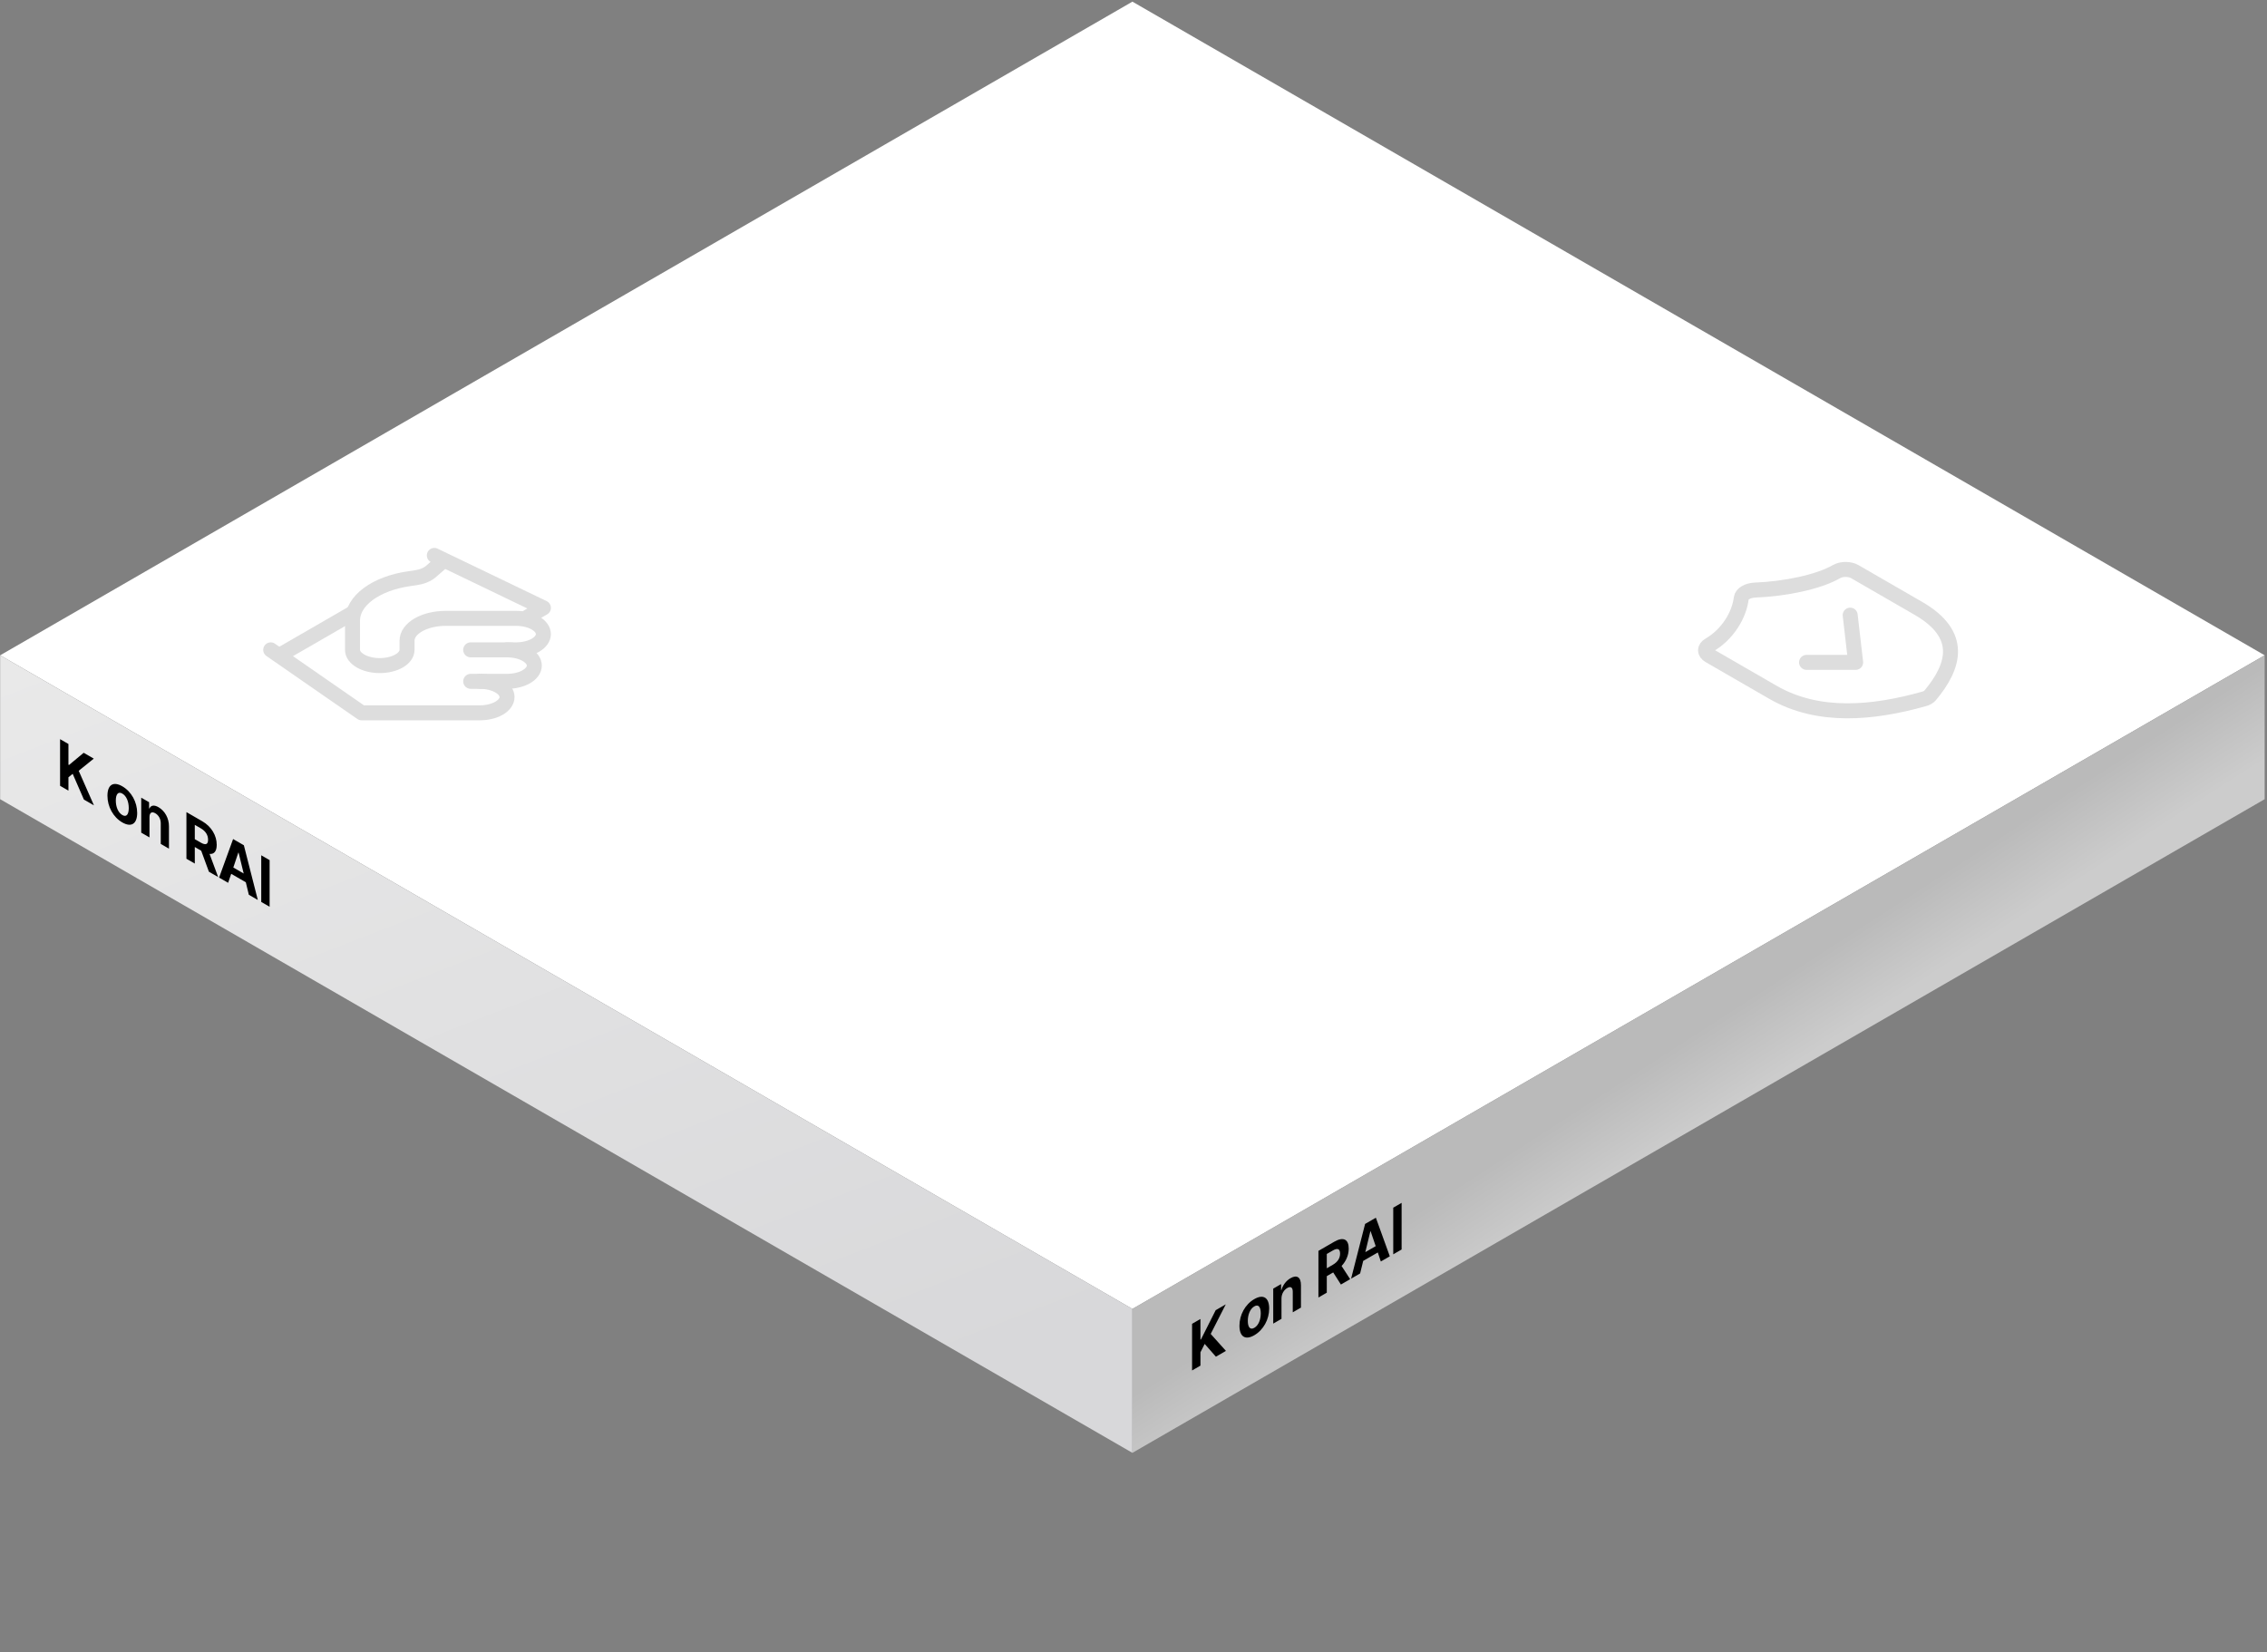 <svg width="756" height="551" viewBox="0 0 756 551" fill="none" xmlns="http://www.w3.org/2000/svg">
<rect x="0" y="0" width="756" height="551" fill="#808080" stroke="none"/>
<rect width="436" height="436" transform="matrix(0.866 0.5 -0.866 0.5 377.641 0.549)" fill="white"/>
<path d="M0.047 218.549L377.634 436.549V484.549L0.047 266.549V218.549Z" fill="url(#paint0_linear_1119_2889)"/>
<rect width="436" height="48" transform="matrix(0.866 -0.5 0 1 377.641 436.549)" fill="url(#paint1_linear_1119_2889)"/>
<path d="M20.033 262.079V246.524L22.824 248.136V255.032L23.01 255.14L27.904 251.068L31.271 253.013L26.248 257.073L31.327 268.6L27.978 266.666L24.238 258.083L22.824 259.243V263.69L20.033 262.079ZM40.78 274.293C37.728 272.532 35.831 269.008 35.831 265.399C35.831 261.789 37.728 260.479 40.78 262.241C43.831 264.002 45.748 267.515 45.748 271.124C45.748 274.734 43.831 276.055 40.78 274.293ZM40.798 271.833C42.212 272.65 42.938 271.543 42.938 269.502C42.938 267.44 42.212 265.496 40.798 264.679C39.366 263.852 38.622 264.948 38.622 267.01C38.622 269.051 39.366 271.006 40.798 271.833ZM49.851 272.548V279.294L47.097 277.704V266.038L49.72 267.553V269.594L49.832 269.658C50.297 268.573 51.376 268.359 52.865 269.218C54.967 270.432 56.363 272.892 56.344 275.61V283.043L53.609 281.464V274.589C53.609 273.15 52.921 271.893 51.786 271.237C50.632 270.571 49.851 271.001 49.851 272.548ZM62.169 286.406V270.851L67.453 273.902C70.523 275.674 72.272 278.682 72.272 281.754C72.272 283.881 71.425 284.94 69.89 284.805L72.755 292.518L69.667 290.735L67.099 283.731L64.96 282.496V288.017L62.169 286.406ZM64.96 279.875L66.932 281.013C68.588 281.969 69.388 281.636 69.388 280.089C69.388 278.521 68.588 277.2 66.932 276.244L64.96 275.105V279.875ZM76.077 294.436L73.063 292.696L77.733 279.837L81.324 281.91L85.975 300.151L82.98 298.421L81.975 294.253L77.1 291.439L76.077 294.436ZM77.807 289.333L81.268 291.331L79.575 284.403L79.482 284.349L77.807 289.333ZM89.911 286.868V302.423L87.12 300.812V285.257L89.911 286.868Z" fill="black"/>
<path d="M397.533 457.071V441.517L400.324 439.905V446.802L400.51 446.694L405.404 436.973L408.771 435.028L403.748 444.89L408.827 450.551L405.478 452.484L401.738 448.22L400.324 451.013V455.46L397.533 457.071ZM418.28 445.33C415.228 447.091 413.331 445.759 413.331 442.15C413.331 438.541 415.228 435.039 418.28 433.277C421.331 431.515 423.248 432.815 423.248 436.424C423.248 440.034 421.331 443.568 418.28 445.33ZM418.298 442.848C419.713 442.032 420.438 440.087 420.438 438.046C420.438 435.984 419.713 434.877 418.298 435.694C416.866 436.521 416.122 438.476 416.122 440.539C416.122 442.58 416.866 443.675 418.298 442.848ZM427.351 433.11V439.856L424.597 441.446V429.78L427.22 428.265V430.306L427.332 430.242C427.797 428.62 428.876 427.159 430.365 426.3C432.467 425.086 433.863 425.934 433.844 428.674V436.107L431.109 437.686V430.811C431.109 429.372 430.421 428.91 429.286 429.565C428.132 430.231 427.351 431.563 427.351 433.11ZM439.669 432.745V417.19L444.953 414.139C448.023 412.367 449.772 413.355 449.772 416.427C449.772 418.554 448.925 420.59 447.39 422.228L450.255 426.632L447.167 428.415L444.599 424.376L442.459 425.612V431.133L439.669 432.745ZM442.459 422.991L444.432 421.852C446.088 420.896 446.888 419.639 446.888 418.092C446.888 416.524 446.088 416.126 444.432 417.082L442.459 418.221V422.991ZM453.577 424.715L450.563 426.455L455.233 408.204L458.824 406.131L463.475 419L460.48 420.729L459.475 417.721L454.6 420.536L453.577 424.715ZM455.307 417.614L458.768 415.616L457.075 410.642L456.982 410.696L455.307 417.614ZM467.411 401.173V416.727L464.62 418.339V402.784L467.411 401.173Z" fill="black"/>
<g clip-path="url(#clip0_1119_2889)">
<path d="M156.969 227.238L169.093 227.238C170.287 227.238 171.47 227.102 172.573 226.839C173.676 226.575 174.678 226.188 175.523 225.701C176.367 225.213 177.037 224.634 177.494 223.997C177.951 223.36 178.186 222.678 178.186 221.988C178.186 221.299 177.951 220.616 177.494 219.979C177.037 219.342 176.367 218.763 175.523 218.276C174.678 217.788 173.676 217.402 172.573 217.138C171.47 216.874 170.287 216.738 169.093 216.738" stroke="#DDDDDD" stroke-width="5" stroke-linecap="round" stroke-linejoin="round"/>
<path d="M156.96 216.738L172.116 216.738C174.527 216.738 176.84 216.185 178.545 215.2C180.251 214.216 181.209 212.88 181.209 211.488C181.209 210.095 180.251 208.76 178.545 207.775C176.84 206.791 174.527 206.238 172.116 206.238L148.594 206.238C145.186 206.239 141.919 207.021 139.509 208.412C137.099 209.804 135.745 211.69 135.742 213.658L135.742 216.738C135.742 218.13 134.784 219.466 133.079 220.45C131.374 221.435 129.061 221.988 126.649 221.988C124.238 221.988 121.925 221.435 120.219 220.45C118.514 219.466 117.556 218.13 117.556 216.738L117.556 206.903C117.563 203.714 119.412 200.618 122.811 198.104C126.209 195.591 130.962 193.803 136.318 193.025L138.592 192.693C140.661 192.397 142.466 191.667 143.654 190.645L147.867 186.988" stroke="#DDDDDD" stroke-width="5" stroke-linecap="round" stroke-linejoin="round"/>
<path d="M144.844 185.238L181.217 202.738L175.154 206.238" stroke="#DDDDDD" stroke-width="5" stroke-linecap="round" stroke-linejoin="round"/>
<path d="M90.281 216.738L120.592 237.738L159.996 237.738C162.408 237.738 164.721 237.185 166.426 236.201C168.131 235.216 169.089 233.881 169.089 232.488C169.089 231.096 168.131 229.761 166.426 228.776C164.721 227.791 162.408 227.238 159.996 227.238" stroke="#DDDDDD" stroke-width="5" stroke-linecap="round" stroke-linejoin="round"/>
<path d="M93.312 218.488L117.561 204.488" stroke="#DDDDDD" stroke-width="5" stroke-linecap="round" stroke-linejoin="round"/>
</g>
<g clip-path="url(#clip1_1119_2889)">
<path d="M639.731 202.889C654.887 211.639 651.856 222.139 643.642 231.957C643.205 232.467 642.477 232.875 641.58 233.112C624.576 237.889 606.389 239.639 591.234 230.889L570.016 218.639C569.212 218.175 568.761 217.546 568.761 216.889C568.761 216.233 569.212 215.604 570.016 215.139C576.079 211.639 580.019 205.164 580.686 199.459C580.779 198.772 581.295 198.126 582.139 197.639C582.984 197.151 584.102 196.853 585.293 196.799C595.235 196.414 606.389 194.139 612.452 190.639C613.255 190.175 614.346 189.915 615.483 189.915C616.62 189.915 617.71 190.175 618.514 190.639L639.731 202.889Z" stroke="#DDDDDD" stroke-width="5" stroke-linecap="round" stroke-linejoin="round"/>
<path d="M617 205.163L618.819 220.913L602.451 220.913" stroke="#DDDDDD" stroke-width="5" stroke-linecap="round" stroke-linejoin="round"/>
</g>
<defs>
<linearGradient id="paint0_linear_1119_2889" x1="374.557" y1="435.893" x2="253.513" y2="123.904" gradientUnits="userSpaceOnUse">
<stop stop-color="#D8D8DA"/>
<stop offset="1" stop-color="#E9E9E9"/>
</linearGradient>
<linearGradient id="paint1_linear_1119_2889" x1="189.887" y1="17.726" x2="191.779" y2="49.65" gradientUnits="userSpaceOnUse">
<stop stop-color="#BABABA"/>
<stop offset="1" stop-color="#CCCCCC"/>
</linearGradient>
<clipPath id="clip0_1119_2889">
<rect width="84" height="84" fill="white" transform="matrix(0.866 -0.5 0.866 0.5 72.094 216.738)"/>
</clipPath>
<clipPath id="clip1_1119_2889">
<rect width="84" height="84" fill="white" transform="matrix(0.866 -0.5 0.866 0.5 539.703 215.139)"/>
</clipPath>
</defs>
</svg>
